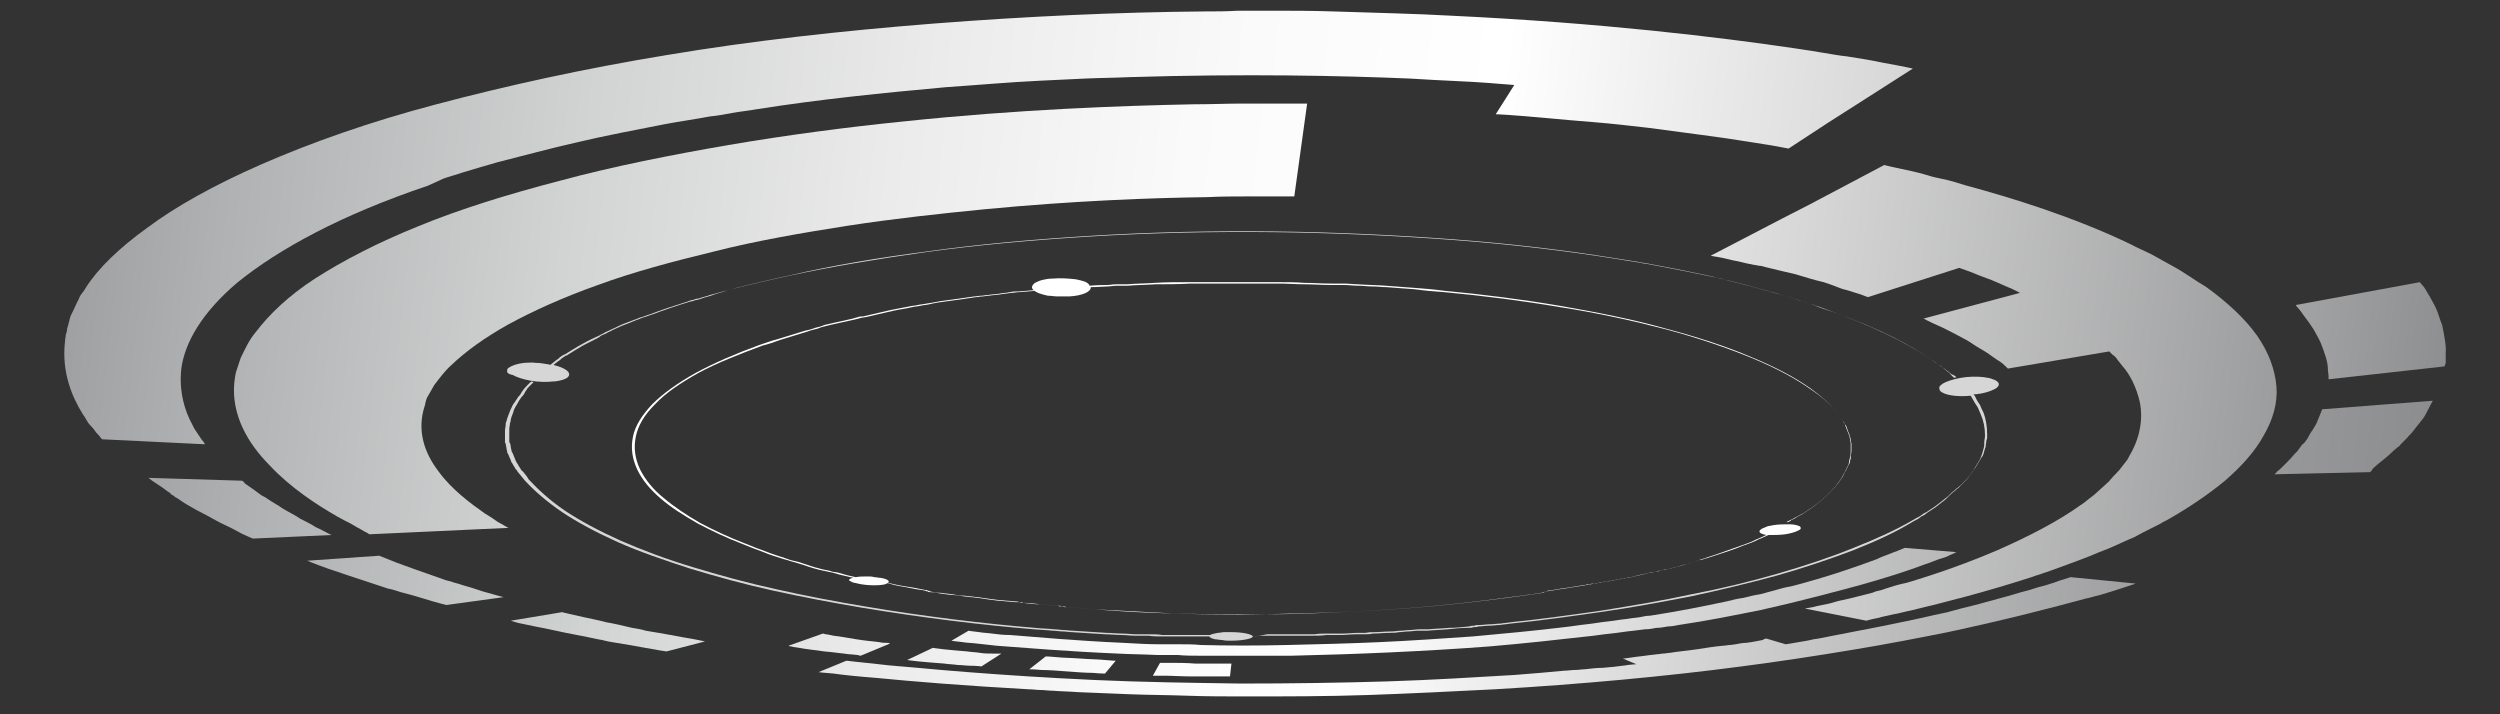 <?xml version="1.0" encoding="utf-8"?>
<!-- Generator: Adobe Illustrator 19.1.0, SVG Export Plug-In . SVG Version: 6.00 Build 0)  -->
<svg version="1.1" id="Layer_1" xmlns="http://www.w3.org/2000/svg" xmlns:xlink="http://www.w3.org/1999/xlink" x="0px" y="0px"
	 viewBox="0 0 350 100" style="enable-background:new 0 0 350 100;" xml:space="preserve">
<rect x="0" y="0" width="350" height="100" fill="#333333" stroke="none"/>
<style type="text/css">
	.st0{fill:url(#SVGID_1_);}
	.st1{fill:url(#SVGID_2_);}
	.st2{fill:url(#SVGID_3_);}
	.st3{fill:url(#SVGID_4_);}
	.st4{fill:url(#SVGID_5_);}
	.st5{fill:url(#SVGID_6_);}
	.st6{fill:url(#SVGID_7_);}
	.st7{fill:url(#SVGID_8_);}
	.st8{fill:url(#SVGID_9_);}
	.st9{fill:url(#SVGID_10_);}
	.st10{fill:url(#SVGID_11_);}
	.st11{fill:url(#SVGID_12_);}
	.st12{fill:url(#SVGID_13_);}
	.st13{fill:url(#SVGID_14_);}
	.st14{fill:#FFFFFF;}
	.st15{opacity:0.8;}
</style>
<g>
	<g>
		
			<linearGradient id="SVGID_1_" gradientUnits="userSpaceOnUse" x1="-420.689" y1="-525.787" x2="-13.286" y2="-404.666" gradientTransform="matrix(0.921 0.389 0.389 -0.921 550.927 -264.668)">
			<stop  offset="0" style="stop-color:#58595B"/>
			<stop  offset="9.065685e-02" style="stop-color:#858587"/>
			<stop  offset="0.194" style="stop-color:#B0B1B2"/>
			<stop  offset="0.294" style="stop-color:#D2D3D3"/>
			<stop  offset="0.388" style="stop-color:#EBEBEB"/>
			<stop  offset="0.474" style="stop-color:#FAFAFA"/>
			<stop  offset="0.545" style="stop-color:#FFFFFF"/>
			<stop  offset="1" style="stop-color:#58595B"/>
		</linearGradient>
		<path class="st0" d="M135.6,88.3c0,0,0.5,0.1,1.5,0.2c0.5,0.1,1.1,0.1,1.8,0.2c0.7,0.1,1.6,0.2,2.5,0.2c3.8,0.3,9.2,0.8,15.9,1.1
			c1.7,0.1,3.4,0.2,5.2,0.2c0.4,0,0.9,0,1.4,0l0.7,0l0.7,0c0.9,0,1.9,0,2.8,0.1c3.8,0.1,7.9,0.1,12.1,0c4.2-0.1,8.5-0.2,12.9-0.4
			c4.4-0.2,8.8-0.5,13.1-0.8c4.4-0.4,8.7-0.8,12.8-1.3c1-0.1,2.1-0.3,3.1-0.4c1-0.1,2-0.3,3-0.4l0.8-0.1l0.7-0.1
			c0.5-0.1,1-0.1,1.5-0.2c0.5-0.1,1-0.1,1.5-0.2c0.5-0.1,0.9-0.2,1.4-0.2c3.9-0.6,7.4-1.3,10.7-2c0.8-0.2,1.6-0.4,2.4-0.5
			c0.8-0.2,1.5-0.4,2.3-0.5c0.4-0.1,0.8-0.2,1.1-0.3c0.4-0.1,0.7-0.2,1.1-0.3c0.7-0.2,1.4-0.4,2.1-0.5c5.4-1.4,9.3-2.8,12-3.8
			c0.6-0.3,1.2-0.5,1.7-0.7c0.5-0.2,1-0.4,1.3-0.5c0.7-0.3,1-0.4,1-0.4l7.2,0.6c0,0-0.4,0.2-1.1,0.5c-0.3,0.2-0.8,0.3-1.4,0.5
			c-0.6,0.2-1.2,0.5-1.9,0.7c-2.9,1.1-7.3,2.5-13.2,4c-0.7,0.2-1.5,0.4-2.3,0.6c-0.4,0.1-0.8,0.2-1.2,0.3c-0.4,0.1-0.8,0.2-1.2,0.3
			c-0.8,0.2-1.6,0.4-2.5,0.6c-0.9,0.2-1.7,0.4-2.6,0.6c-3.5,0.7-7.4,1.5-11.5,2.1c-0.5,0.1-1,0.2-1.5,0.2c-0.5,0.1-1.1,0.2-1.6,0.2
			c-0.5,0.1-1,0.2-1.6,0.2l-0.8,0.1l-0.8,0.1c-1.1,0.1-2.2,0.3-3.2,0.4c-1.1,0.1-2.2,0.3-3.3,0.4c-4.4,0.5-9,1-13.7,1.4
			c-9.2,0.7-18.8,1.1-27.7,1.3c-4.5,0-8.8,0-12.9,0c-1,0-2,0-3-0.1l-0.7,0l-0.7,0c-0.5,0-1,0-1.5,0c-1.9-0.1-3.8-0.1-5.5-0.2
			c-7.1-0.3-12.9-0.8-17-1.1c-1-0.1-1.9-0.2-2.7-0.3c-0.8-0.1-1.5-0.1-2-0.2c-1.1-0.1-1.6-0.2-1.6-0.2L135.6,88.3z"/>
		
			<linearGradient id="SVGID_2_" gradientUnits="userSpaceOnUse" x1="-604.471" y1="-543.05" x2="21.777" y2="-356.868" gradientTransform="matrix(0.921 0.389 0.389 -0.921 550.927 -264.668)">
			<stop  offset="0" style="stop-color:#58595B"/>
			<stop  offset="9.065685e-02" style="stop-color:#858587"/>
			<stop  offset="0.194" style="stop-color:#B0B1B2"/>
			<stop  offset="0.294" style="stop-color:#D2D3D3"/>
			<stop  offset="0.388" style="stop-color:#EBEBEB"/>
			<stop  offset="0.474" style="stop-color:#FAFAFA"/>
			<stop  offset="0.545" style="stop-color:#FFFFFF"/>
			<stop  offset="1" style="stop-color:#58595B"/>
		</linearGradient>
		<path class="st1" d="M331.8,66.1l-13.4,0.3c0,0,0.2-0.1,0.4-0.4c0.3-0.2,0.7-0.6,1.1-1c0.4-0.4,0.9-0.9,1.3-1.4
			c0.1-0.1,0.3-0.3,0.4-0.4c0.1-0.1,0.2-0.3,0.3-0.4c0.2-0.3,0.4-0.6,0.7-0.8c0.2-0.3,0.5-0.6,0.6-0.9c0.2-0.3,0.3-0.6,0.5-0.8
			c0.3-0.5,0.7-1.1,0.8-1.5c0.4-0.9,0.6-1.5,0.6-1.5l15.5-1.2c0,0-0.4,0.7-0.9,1.7c-0.2,0.5-0.7,1.1-1.2,1.7
			c-0.2,0.3-0.5,0.6-0.7,0.9c-0.2,0.3-0.6,0.6-0.8,0.9c-0.3,0.3-0.6,0.6-0.9,0.9c-0.1,0.2-0.3,0.3-0.4,0.4c-0.2,0.1-0.3,0.3-0.5,0.4
			c-0.6,0.6-1.2,1.1-1.7,1.5c-0.5,0.4-1,0.8-1.3,1.1C332,66,331.8,66.1,331.8,66.1z"/>
		
			<linearGradient id="SVGID_3_" gradientUnits="userSpaceOnUse" x1="-387.384" y1="-462.668" x2="-15.387" y2="-352.073" gradientTransform="matrix(0.921 0.389 0.389 -0.921 550.927 -264.668)">
			<stop  offset="0" style="stop-color:#58595B"/>
			<stop  offset="9.065685e-02" style="stop-color:#858587"/>
			<stop  offset="0.194" style="stop-color:#B0B1B2"/>
			<stop  offset="0.294" style="stop-color:#D2D3D3"/>
			<stop  offset="0.388" style="stop-color:#EBEBEB"/>
			<stop  offset="0.474" style="stop-color:#FAFAFA"/>
			<stop  offset="0.545" style="stop-color:#FFFFFF"/>
			<stop  offset="1" style="stop-color:#58595B"/>
		</linearGradient>
		<path class="st2" d="M342.2,51.3L326,53.1c0,0,0-0.2,0-0.4c0-0.3-0.1-0.7-0.1-1.1c0-1-0.5-2.3-1-3.6c-0.3-0.7-0.7-1.3-1-1.9
			c-0.4-0.6-0.8-1.2-1.2-1.7c-0.4-0.5-0.6-0.9-0.9-1.2c-0.3-0.3-0.4-0.5-0.4-0.5l17.4-3.2c0,0,0.1,0.2,0.4,0.5
			c0.3,0.3,0.5,0.8,0.9,1.4c0.3,0.6,0.7,1.2,1,1.9c0.3,0.7,0.5,1.5,0.8,2.2c0.3,1.5,0.6,2.9,0.5,4c0,0.5,0,1,0,1.3
			C342.3,51.2,342.2,51.3,342.2,51.3z"/>
		
			<linearGradient id="SVGID_4_" gradientUnits="userSpaceOnUse" x1="-414.357" y1="-528.249" x2="-16.174" y2="-409.87" gradientTransform="matrix(0.921 0.389 0.389 -0.921 550.927 -264.668)">
			<stop  offset="0" style="stop-color:#58595B"/>
			<stop  offset="9.065685e-02" style="stop-color:#858587"/>
			<stop  offset="0.194" style="stop-color:#B0B1B2"/>
			<stop  offset="0.294" style="stop-color:#D2D3D3"/>
			<stop  offset="0.388" style="stop-color:#EBEBEB"/>
			<stop  offset="0.474" style="stop-color:#FAFAFA"/>
			<stop  offset="0.545" style="stop-color:#FFFFFF"/>
			<stop  offset="1" style="stop-color:#58595B"/>
		</linearGradient>
		<path class="st3" d="M247.3,89.4l2.7,0.8c0,0,0.7-0.1,1.8-0.3c0.6-0.1,1.3-0.2,2.1-0.4c0.8-0.1,1.7-0.3,2.7-0.5
			c2-0.4,4.2-0.8,6.7-1.3c2.4-0.5,5-1,7.5-1.6c0.6-0.1,1.3-0.3,1.9-0.4c0.6-0.2,1.2-0.3,1.8-0.5c1.2-0.3,2.5-0.6,3.5-0.9
			c1.1-0.3,2.2-0.6,3.3-0.9c1-0.3,2-0.6,2.8-0.8c0.4-0.1,0.9-0.3,1.3-0.4c0.4-0.1,0.8-0.2,1.1-0.3c0.7-0.2,1.3-0.4,1.8-0.6
			c1-0.3,1.6-0.5,1.6-0.5l9.1,0.9c0,0-0.6,0.2-1.8,0.6c-0.6,0.2-1.3,0.4-2.2,0.7c-0.4,0.1-0.9,0.3-1.4,0.4c-0.5,0.1-1,0.3-1.6,0.4
			c-4.4,1.2-10.9,2.9-19.3,4.7c-4,0.8-8.6,1.7-13.5,2.5c-4.8,0.8-10,1.6-15.4,2.3c-10.6,1.4-22.5,2.5-34.5,3.2
			c-5.9,0.3-11.9,0.6-17.7,0.8c-5.8,0.2-11.6,0.2-17.2,0.2c-2.8,0-5.5,0-8.2-0.1c-2.7-0.1-5.3-0.1-7.9-0.2c-2.6-0.1-5-0.2-7.4-0.3
			c-1.2-0.1-2.4-0.1-3.5-0.2c-0.6,0-1.2-0.1-1.7-0.1c-0.6,0-1.1-0.1-1.7-0.1c-9-0.5-16.3-1.1-21.4-1.6c-1.3-0.1-2.4-0.2-3.4-0.3
			c-1-0.1-1.8-0.2-2.5-0.3c-1.4-0.1-2.1-0.2-2.1-0.2l3.9-1.6c0,0,1.7,0.2,4.6,0.5c1.5,0.2,3.3,0.3,5.4,0.5c2.1,0.2,4.4,0.4,7,0.6
			c5.1,0.4,11.2,0.8,17.7,1.1c6.5,0.3,13.5,0.4,20.5,0.5c7,0,14-0.1,20.5-0.3c6.5-0.2,12.6-0.6,17.8-0.9c1.3-0.1,2.5-0.2,3.7-0.3
			c1.2-0.1,2.3-0.2,3.3-0.3c0.5,0,1-0.1,1.5-0.1c0.5,0,1-0.1,1.4-0.1c0.9-0.1,1.7-0.2,2.5-0.2c0.8-0.1,1.4-0.1,2-0.2
			c0.6-0.1,1.1-0.1,1.5-0.2c0.8-0.1,1.2-0.1,1.2-0.1l-1.9-0.8c0,0,0.3,0,0.9-0.1c0.6-0.1,1.4-0.2,2.3-0.3c0.5-0.1,1-0.1,1.6-0.2
			c0.3,0,0.6-0.1,0.9-0.1c0.3,0,0.6-0.1,0.9-0.1c1.2-0.2,2.5-0.3,3.8-0.5c1.3-0.2,2.5-0.4,3.7-0.5c0.3,0,0.6-0.1,0.9-0.1
			c0.3,0,0.6-0.1,0.8-0.1c0.5-0.1,1-0.2,1.5-0.2c0.9-0.1,1.7-0.3,2.3-0.4C247,89.4,247.3,89.4,247.3,89.4z"/>
		
			<linearGradient id="SVGID_5_" gradientUnits="userSpaceOnUse" x1="-459.997" y1="-494.314" x2="21.42" y2="-351.19" gradientTransform="matrix(0.921 0.389 0.389 -0.921 550.927 -264.668)">
			<stop  offset="0" style="stop-color:#58595B"/>
			<stop  offset="9.065685e-02" style="stop-color:#858587"/>
			<stop  offset="0.194" style="stop-color:#B0B1B2"/>
			<stop  offset="0.294" style="stop-color:#D2D3D3"/>
			<stop  offset="0.388" style="stop-color:#EBEBEB"/>
			<stop  offset="0.474" style="stop-color:#FAFAFA"/>
			<stop  offset="0.545" style="stop-color:#FFFFFF"/>
			<stop  offset="1" style="stop-color:#58595B"/>
		</linearGradient>
		<path class="st4" d="M28.7,62.2l-14.4-0.7c0,0-0.1-0.1-0.2-0.2c-0.1-0.2-0.3-0.4-0.6-0.7c-0.2-0.3-0.5-0.7-0.9-1.1
			c-0.4-0.4-0.6-1-1-1.5c-1.5-2.4-3-5.9-2.5-10.2c0-0.3,0.1-0.6,0.1-0.9c0.1-0.3,0.2-0.6,0.2-0.9c0.2-0.6,0.3-1.2,0.5-1.8
			c0.3-0.6,0.6-1.2,0.9-1.9c0.2-0.3,0.3-0.7,0.5-1c0.2-0.3,0.5-0.6,0.7-1c1.7-2.7,4.7-5.6,8.6-8.4c4-3,9.4-6,16-8.9
			c6.9-3,15-5.9,24.5-8.4c9.8-2.6,20.7-5,32.3-6.9c11.9-2,24.6-3.4,37.3-4.4c12.9-1,25.7-1.6,38-1.7c1.5,0,3.1,0,4.6-0.1
			c1.5,0,3,0,4.5,0c3,0,5.9,0,8.8,0.1c5.8,0.2,11.3,0.3,16.6,0.6c21,1,37.5,3,48.3,4.6c1.4,0.2,2.6,0.4,3.8,0.6
			c1.2,0.2,2.3,0.4,3.3,0.5c2,0.3,3.7,0.6,5.1,0.9c2.8,0.5,4.1,0.8,4.1,0.8l-6.1,3.9l-5.8,3.7l-5.5,3.6c0,0-0.6-0.1-1.6-0.3
			c-1-0.2-2.5-0.4-4.3-0.7c-3.6-0.6-8.6-1.2-13.7-1.9c-2.6-0.3-5.2-0.6-7.7-0.8c-2.5-0.2-4.8-0.4-6.9-0.6c-2-0.2-3.7-0.3-4.9-0.4
			c-1.2-0.1-1.9-0.1-1.9-0.1l2.6-4.1c0,0-1.3-0.1-3.8-0.3c-2.5-0.2-6.1-0.3-10.8-0.6c-9.4-0.4-23-0.7-39.3-0.2
			c-2,0.1-4.1,0.1-6.2,0.2c-2.1,0.1-4.2,0.2-6.3,0.3c-4.3,0.2-8.6,0.6-13.1,0.9c-8.8,0.8-17.8,1.7-26.6,3.1
			c-1.1,0.2-2.2,0.3-3.3,0.5c-1.1,0.2-2.1,0.4-3.2,0.5c-2.1,0.4-4.3,0.7-6.4,1.1c-4.1,0.8-8.3,1.6-12.1,2.5c-4,0.9-7.6,1.9-11.2,2.8
			c-1.8,0.5-3.4,1-5.1,1.5c-0.8,0.3-1.7,0.5-2.5,0.8L59.9,26c-12.2,4.1-20.9,8.9-26.6,13.5c-5.1,4.3-7.4,8.5-7.9,12
			c-0.4,3.3,0.5,6.1,1.5,7.9c0.1,0.2,0.2,0.4,0.3,0.6c0.1,0.2,0.3,0.4,0.4,0.6c0.2,0.3,0.4,0.6,0.6,0.9c0.2,0.2,0.3,0.4,0.4,0.5
			C28.6,62.1,28.7,62.2,28.7,62.2z"/>
		
			<linearGradient id="SVGID_6_" gradientUnits="userSpaceOnUse" x1="-449.939" y1="-504.211" x2="2.671" y2="-369.651" gradientTransform="matrix(0.921 0.389 0.389 -0.921 550.927 -264.668)">
			<stop  offset="0" style="stop-color:#58595B"/>
			<stop  offset="9.065685e-02" style="stop-color:#858587"/>
			<stop  offset="0.194" style="stop-color:#B0B1B2"/>
			<stop  offset="0.294" style="stop-color:#D2D3D3"/>
			<stop  offset="0.388" style="stop-color:#EBEBEB"/>
			<stop  offset="0.474" style="stop-color:#FAFAFA"/>
			<stop  offset="0.545" style="stop-color:#FFFFFF"/>
			<stop  offset="1" style="stop-color:#58595B"/>
		</linearGradient>
		<path class="st5" d="M181.2,27.5c0,0-1.1,0-3.2,0c-1,0-2.3,0-3.8,0c-1.5,0-3.2,0-5.2,0.1c-7.7,0.1-18.7,0.5-31.2,1.7
			c-6.1,0.6-12.6,1.3-19.1,2.3c-6.4,1-12.8,2.1-18.7,3.6c-5.8,1.4-11.4,2.9-16.3,4.7c-4.8,1.7-9,3.6-12.5,5.5c-3.4,1.9-6,3.8-8,5.7
			c-1,0.9-1.7,1.9-2.4,2.8c-0.3,0.5-0.5,0.9-0.8,1.4c-0.3,0.4-0.4,0.9-0.5,1.4c-1.2,3.5-0.1,6.7,1.9,9.3c1.8,2.5,4.5,4.5,6.5,5.9
			c0.5,0.3,1,0.6,1.4,0.9c0.4,0.3,0.8,0.5,1,0.6c0.3,0.2,0.5,0.3,0.7,0.4c0.2,0.1,0.2,0.1,0.2,0.1l-19.5,0.9c0,0-0.1-0.1-0.3-0.2
			c-0.2-0.1-0.6-0.3-0.9-0.5c-0.4-0.2-0.9-0.5-1.4-0.8c-0.6-0.3-1.2-0.6-1.9-1c-2.8-1.6-6.5-4-9.4-7.1c-3.2-3.2-5.4-7.2-5-11.6
			c0.1-0.6,0.1-1.1,0.3-1.7c0.2-0.6,0.4-1.2,0.6-1.8c0.6-1.2,1.1-2.4,2.1-3.6c1.9-2.5,4.6-5.1,8.3-7.5c3.9-2.5,8.7-5,14.4-7.3
			c5.8-2.4,12.6-4.5,19.9-6.4c7.4-2,15.5-3.6,23.6-5c8.2-1.4,16.6-2.5,24.5-3.3c16.2-1.7,30.6-2.2,40.6-2.4c2.5,0,4.8-0.1,6.7-0.1
			c2,0,3.6,0,5,0c2.7,0,4.2,0,4.2,0L181.2,27.5z"/>
		
			<linearGradient id="SVGID_7_" gradientUnits="userSpaceOnUse" x1="-422.94" y1="-490.253" x2="-11.406" y2="-367.905" gradientTransform="matrix(0.921 0.389 0.389 -0.921 550.927 -264.668)">
			<stop  offset="0" style="stop-color:#58595B"/>
			<stop  offset="9.065685e-02" style="stop-color:#858587"/>
			<stop  offset="0.194" style="stop-color:#B0B1B2"/>
			<stop  offset="0.294" style="stop-color:#D2D3D3"/>
			<stop  offset="0.388" style="stop-color:#EBEBEB"/>
			<stop  offset="0.474" style="stop-color:#FAFAFA"/>
			<stop  offset="0.545" style="stop-color:#FFFFFF"/>
			<stop  offset="1" style="stop-color:#58595B"/>
		</linearGradient>
		<path class="st6" d="M252.7,85.2c0,0,0.4-0.1,1.1-0.2c0.3-0.1,0.8-0.2,1.3-0.3c0.5-0.1,1.1-0.2,1.7-0.4c0.6-0.2,1.3-0.3,2.1-0.5
			c0.4-0.1,0.8-0.2,1.2-0.3c0.4-0.1,0.8-0.2,1.2-0.3c0.4-0.1,0.9-0.2,1.3-0.4c0.5-0.1,0.9-0.2,1.4-0.4c0.9-0.3,1.9-0.6,2.9-0.8
			c4.1-1.2,8.6-2.8,12.8-4.6c4.3-1.9,8.4-4,11.6-6.3c0.5-0.3,0.8-0.6,1.2-0.9c0.4-0.3,0.8-0.6,1.1-0.9c0.3-0.3,0.7-0.6,1-0.9
			c0.3-0.3,0.7-0.6,0.9-0.9c0.5-0.6,1.2-1.2,1.6-1.8c0.2-0.3,0.5-0.6,0.7-0.9c0.2-0.3,0.3-0.6,0.5-0.9c1.4-2.5,1.7-5,1.3-7.1
			c-0.5-2.2-1.4-4-2.5-5.2c-0.2-0.3-0.5-0.6-0.7-0.9c-0.2-0.3-0.4-0.5-0.6-0.6c-0.3-0.3-0.5-0.5-0.5-0.5l-14.2,2.4
			c0,0-0.1-0.1-0.3-0.3c-0.2-0.2-0.5-0.5-1-0.8c-0.5-0.3-1-0.7-1.6-1.1c-0.6-0.4-1.4-0.8-2.1-1.3c-0.7-0.5-1.6-0.9-2.3-1.3
			c-0.8-0.4-1.5-0.8-2.2-1.1c-1.4-0.6-2.3-1.1-2.3-1.1l13.5-3.6c0,0-0.4-0.2-1.2-0.6c-0.8-0.3-1.8-0.8-2.8-1.2
			c-0.5-0.2-1.1-0.4-1.6-0.6c-0.5-0.2-1-0.4-1.5-0.6c-0.9-0.3-1.4-0.5-1.4-0.5l-12.8,4.1c0,0-0.3-0.1-0.8-0.3
			c-0.5-0.2-1.3-0.4-2.2-0.7c-0.5-0.1-1-0.3-1.5-0.5c-0.3-0.1-0.5-0.2-0.8-0.3c-0.3-0.1-0.6-0.2-0.9-0.3c-1.3-0.3-2.6-0.7-3.9-1.1
			c-1.4-0.3-2.9-0.7-4.2-1c-0.3-0.1-0.7-0.2-1-0.2c-0.3-0.1-0.7-0.1-1-0.2c-0.7-0.1-1.3-0.3-1.8-0.4c-1.2-0.2-2.1-0.5-2.8-0.6
			c-0.7-0.1-1.1-0.2-1.1-0.2l10-5.2l3.9-2l10.4-5.5c0,0,0.3,0.1,0.8,0.2c0.5,0.1,1.3,0.3,2.3,0.5c1,0.2,2.2,0.5,3.5,0.9
			c0.7,0.2,1.4,0.3,2.2,0.5c0.8,0.2,1.5,0.4,2.4,0.7c6.7,1.8,15.4,4.5,23.3,8.3c0.9,0.5,1.9,0.9,2.9,1.4c0.9,0.5,1.8,1,2.7,1.5
			c1.9,1,3.3,2.1,5,3.1c2.9,2.1,5.4,4.4,7.1,6.8c1.6,2.3,2.5,4.7,2.7,7.1c0.2,2.3-0.5,4.7-1.8,6.9c-1.2,2.2-3.1,4.3-5.4,6.3
			c-2.3,1.9-5.1,3.8-8.1,5.5c-0.4,0.2-0.8,0.4-1.1,0.6l-0.6,0.3l-0.6,0.3c-0.8,0.4-1.6,0.8-2.3,1.2c-1.7,0.7-3.2,1.5-4.9,2.1
			c-1.6,0.7-3.3,1.3-4.9,1.9c-0.8,0.3-1.7,0.6-2.5,0.9c-0.4,0.1-0.8,0.3-1.2,0.4c-0.4,0.1-0.8,0.3-1.2,0.4c-6.2,2-12.1,3.5-16.3,4.5
			c-1,0.2-2,0.5-2.7,0.6c-0.8,0.2-1.5,0.3-2.1,0.5c-1.1,0.2-1.7,0.4-1.7,0.4L252.7,85.2z"/>
		
			<linearGradient id="SVGID_8_" gradientUnits="userSpaceOnUse" x1="-440.765" y1="-538.684" x2="55.301" y2="-391.204" gradientTransform="matrix(0.921 0.389 0.389 -0.921 550.927 -264.668)">
			<stop  offset="0" style="stop-color:#58595B"/>
			<stop  offset="9.065685e-02" style="stop-color:#858587"/>
			<stop  offset="0.194" style="stop-color:#B0B1B2"/>
			<stop  offset="0.294" style="stop-color:#D2D3D3"/>
			<stop  offset="0.388" style="stop-color:#EBEBEB"/>
			<stop  offset="0.474" style="stop-color:#FAFAFA"/>
			<stop  offset="0.545" style="stop-color:#FFFFFF"/>
			<stop  offset="1" style="stop-color:#58595B"/>
		</linearGradient>
		<path class="st7" d="M33.9,67.3c0,0,0.2,0.1,0.4,0.4c0.3,0.2,0.7,0.5,1.3,0.9c0.3,0.2,0.5,0.4,0.8,0.6c0.1,0.1,0.3,0.2,0.5,0.3
			c0.2,0.1,0.4,0.2,0.5,0.3c0.7,0.5,1.5,0.9,2.2,1.4c0.8,0.5,1.7,0.9,2.4,1.4c0.8,0.4,1.6,0.8,2.2,1.2c0.7,0.3,1.2,0.6,1.6,0.8
			c0.4,0.2,0.6,0.3,0.6,0.3l-11,0.5c0,0-0.3-0.1-0.7-0.3c-0.5-0.2-1.1-0.5-1.8-0.9c-0.7-0.4-1.7-0.8-2.6-1.3c-0.9-0.5-1.8-1-2.8-1.5
			c-0.9-0.5-1.8-1-2.6-1.6c-0.2-0.1-0.4-0.2-0.6-0.4c-0.2-0.1-0.4-0.2-0.5-0.4c-0.4-0.2-0.7-0.5-1-0.7c-0.6-0.4-1.2-0.8-1.5-1
			c-0.3-0.2-0.5-0.4-0.5-0.4L33.9,67.3z"/>
		
			<linearGradient id="SVGID_9_" gradientUnits="userSpaceOnUse" x1="-407.041" y1="-538.608" x2="-21.402" y2="-423.959" gradientTransform="matrix(0.921 0.389 0.389 -0.921 550.927 -264.668)">
			<stop  offset="0" style="stop-color:#58595B"/>
			<stop  offset="9.065685e-02" style="stop-color:#858587"/>
			<stop  offset="0.194" style="stop-color:#B0B1B2"/>
			<stop  offset="0.294" style="stop-color:#D2D3D3"/>
			<stop  offset="0.388" style="stop-color:#EBEBEB"/>
			<stop  offset="0.474" style="stop-color:#FAFAFA"/>
			<stop  offset="0.545" style="stop-color:#FFFFFF"/>
			<stop  offset="1" style="stop-color:#58595B"/>
		</linearGradient>
		<path class="st8" d="M115.2,88.7c0,0,0.1,0,0.4,0.1c0.2,0,0.6,0.1,1.1,0.2c0.9,0.1,2,0.3,3.2,0.5c1.2,0.2,2.4,0.3,3.2,0.4
			c0.4,0.1,0.8,0.1,1.1,0.1c0.3,0,0.4,0.1,0.4,0.1l-4.1,1.7c0,0-0.2,0-0.4-0.1c-0.3,0-0.7-0.1-1.2-0.1c-1-0.1-2.2-0.3-3.5-0.4
			c-1.3-0.2-2.5-0.3-3.5-0.5c-0.5-0.1-0.9-0.1-1.1-0.2c-0.3,0-0.4-0.1-0.4-0.1L115.2,88.7z"/>
		
			<linearGradient id="SVGID_10_" gradientUnits="userSpaceOnUse" x1="-405.113" y1="-538.077" x2="-23.42" y2="-424.6" gradientTransform="matrix(0.921 0.389 0.389 -0.921 550.927 -264.668)">
			<stop  offset="0" style="stop-color:#58595B"/>
			<stop  offset="9.065685e-02" style="stop-color:#858587"/>
			<stop  offset="0.194" style="stop-color:#B0B1B2"/>
			<stop  offset="0.294" style="stop-color:#D2D3D3"/>
			<stop  offset="0.388" style="stop-color:#EBEBEB"/>
			<stop  offset="0.474" style="stop-color:#FAFAFA"/>
			<stop  offset="0.545" style="stop-color:#FFFFFF"/>
			<stop  offset="1" style="stop-color:#58595B"/>
		</linearGradient>
		<path class="st9" d="M140.2,91.5l-2.8,1.8c0,0-0.7-0.1-1.6-0.1c-0.5,0-1.1-0.1-1.7-0.1c-0.6-0.1-1.3-0.1-1.9-0.2
			c-1.3-0.1-2.6-0.2-3.6-0.3c-1-0.1-1.6-0.2-1.6-0.2l3.6-1.7c0,0,0.6,0.1,1.5,0.2c0.9,0.1,2.1,0.2,3.3,0.3c0.6,0.1,1.2,0.1,1.8,0.2
			c0.6,0.1,1.1,0.1,1.6,0.1C139.6,91.5,140.2,91.5,140.2,91.5z"/>
		
			<linearGradient id="SVGID_11_" gradientUnits="userSpaceOnUse" x1="-404.871" y1="-537.349" x2="-23.747" y2="-424.042" gradientTransform="matrix(0.921 0.389 0.389 -0.921 550.927 -264.668)">
			<stop  offset="0" style="stop-color:#58595B"/>
			<stop  offset="9.065685e-02" style="stop-color:#858587"/>
			<stop  offset="0.194" style="stop-color:#B0B1B2"/>
			<stop  offset="0.294" style="stop-color:#D2D3D3"/>
			<stop  offset="0.388" style="stop-color:#EBEBEB"/>
			<stop  offset="0.474" style="stop-color:#FAFAFA"/>
			<stop  offset="0.545" style="stop-color:#FFFFFF"/>
			<stop  offset="1" style="stop-color:#58595B"/>
		</linearGradient>
		<path class="st10" d="M156.2,92.5l-1.5,1.8c0,0-0.7,0-1.7-0.1c-1,0-2.3-0.1-3.6-0.2c-1.3-0.1-2.6-0.2-3.6-0.2
			c-1-0.1-1.7-0.1-1.7-0.1l2.3-1.8c0,0,0.6,0,1.5,0.1c0.9,0.1,2.1,0.1,3.4,0.2c1.2,0.1,2.5,0.1,3.4,0.2
			C155.6,92.5,156.2,92.5,156.2,92.5z"/>
		
			<linearGradient id="SVGID_12_" gradientUnits="userSpaceOnUse" x1="-405.195" y1="-536.136" x2="-24.136" y2="-422.848" gradientTransform="matrix(0.921 0.389 0.389 -0.921 550.927 -264.668)">
			<stop  offset="0" style="stop-color:#58595B"/>
			<stop  offset="9.065685e-02" style="stop-color:#858587"/>
			<stop  offset="0.194" style="stop-color:#B0B1B2"/>
			<stop  offset="0.294" style="stop-color:#D2D3D3"/>
			<stop  offset="0.388" style="stop-color:#EBEBEB"/>
			<stop  offset="0.474" style="stop-color:#FAFAFA"/>
			<stop  offset="0.545" style="stop-color:#FFFFFF"/>
			<stop  offset="1" style="stop-color:#58595B"/>
		</linearGradient>
		<path class="st11" d="M172.4,92.9l-0.2,1.8c0,0-0.2,0-0.5,0c-0.3,0-0.7,0-1.2,0c-1,0-2.3,0-3.7,0c-1.3,0-2.7-0.1-3.7-0.1
			c-0.5,0-0.9,0-1.2,0c-0.3,0-0.5,0-0.5,0l1-1.8c0,0,0.2,0,0.4,0c0.3,0,0.7,0,1.1,0c0.9,0,2.2,0,3.4,0.1c1.2,0,2.5,0,3.4,0
			c0.5,0,0.9,0,1.1,0C172.3,92.9,172.4,92.9,172.4,92.9z"/>
		
			<linearGradient id="SVGID_13_" gradientUnits="userSpaceOnUse" x1="-424.007" y1="-541.298" x2="13.335" y2="-411.277" gradientTransform="matrix(0.921 0.389 0.389 -0.921 550.927 -264.668)">
			<stop  offset="0" style="stop-color:#58595B"/>
			<stop  offset="9.065685e-02" style="stop-color:#858587"/>
			<stop  offset="0.194" style="stop-color:#B0B1B2"/>
			<stop  offset="0.294" style="stop-color:#D2D3D3"/>
			<stop  offset="0.388" style="stop-color:#EBEBEB"/>
			<stop  offset="0.474" style="stop-color:#FAFAFA"/>
			<stop  offset="0.545" style="stop-color:#FFFFFF"/>
			<stop  offset="1" style="stop-color:#58595B"/>
		</linearGradient>
		<path class="st12" d="M53.1,77.8c0,0,1,0.4,2.5,1c1.6,0.6,3.6,1.3,5.9,2.1c0.5,0.2,1.1,0.4,1.6,0.5c0.5,0.2,1.1,0.3,1.6,0.5
			c1.1,0.3,2,0.6,2.9,0.9c1.7,0.5,2.9,0.8,2.9,0.8l-8,1.1c0,0-1.3-0.3-3.2-0.9c-1-0.3-2-0.6-3.2-0.9c-0.6-0.2-1.2-0.4-1.8-0.5
			c-0.6-0.2-1.2-0.4-1.8-0.6c-2.5-0.8-4.8-1.6-6.6-2.2c-1.7-0.6-2.9-1.1-2.9-1.1L53.1,77.8z"/>
		
			<linearGradient id="SVGID_14_" gradientUnits="userSpaceOnUse" x1="-412.63" y1="-542.118" x2="-9.123" y2="-422.156" gradientTransform="matrix(0.921 0.389 0.389 -0.921 550.927 -264.668)">
			<stop  offset="0" style="stop-color:#58595B"/>
			<stop  offset="9.065685e-02" style="stop-color:#858587"/>
			<stop  offset="0.194" style="stop-color:#B0B1B2"/>
			<stop  offset="0.294" style="stop-color:#D2D3D3"/>
			<stop  offset="0.388" style="stop-color:#EBEBEB"/>
			<stop  offset="0.474" style="stop-color:#FAFAFA"/>
			<stop  offset="0.545" style="stop-color:#FFFFFF"/>
			<stop  offset="1" style="stop-color:#58595B"/>
		</linearGradient>
		<path class="st13" d="M71.5,86.9l7.2-1.2c0,0,0.3,0.1,0.8,0.2c0.5,0.1,1.3,0.3,2.2,0.5c0.9,0.2,2,0.4,3.1,0.7
			c1.2,0.2,2.4,0.5,3.7,0.8c0.6,0.1,1.3,0.2,1.9,0.4c0.6,0.1,1.2,0.2,1.8,0.3c0.6,0.1,1.2,0.2,1.7,0.3c0.6,0.1,1.1,0.2,1.6,0.3
			c1.9,0.3,3.2,0.6,3.2,0.6l-5.4,1.4c0,0-1.4-0.2-3.5-0.6c-0.5-0.1-1.1-0.2-1.7-0.3c-0.6-0.1-1.2-0.2-1.8-0.3
			c-0.6-0.1-1.3-0.2-2-0.4c-0.7-0.1-1.4-0.3-2-0.4c-1.4-0.3-2.7-0.5-4-0.8c-1.3-0.3-2.4-0.5-3.4-0.7c-1-0.2-1.9-0.4-2.4-0.5
			C71.8,87,71.5,86.9,71.5,86.9z"/>
	</g>
</g>
<g>
	<g>
		<g>
			<path class="st14" d="M144.9,40.6l0.1,0.1c0,0-0.8,0.1-2.3,0.2c-0.4,0-0.8,0.1-1.2,0.1c-0.4,0.1-0.9,0.1-1.4,0.2
				c-0.5,0.1-1.1,0.1-1.7,0.2c-0.3,0-0.6,0.1-0.9,0.1c-0.3,0-0.6,0.1-0.9,0.1c-0.7,0.1-1.3,0.2-2,0.3c-0.7,0.1-1.5,0.2-2.2,0.3
				c-0.8,0.1-1.5,0.2-2.3,0.4c-0.4,0.1-0.8,0.1-1.2,0.2c-0.4,0.1-0.8,0.1-1.2,0.2c-0.8,0.2-1.7,0.3-2.6,0.5
				c-0.4,0.1-0.9,0.2-1.3,0.3c-0.4,0.1-0.9,0.2-1.3,0.3c-0.4,0.1-0.9,0.2-1.3,0.3c-0.2,0-0.5,0.1-0.7,0.1c-0.2,0.1-0.4,0.1-0.7,0.2
				c-0.9,0.2-1.8,0.4-2.7,0.6c-0.5,0.1-0.9,0.2-1.3,0.3c-0.4,0.1-0.9,0.2-1.3,0.4c-0.4,0.1-0.9,0.2-1.4,0.4
				c-0.4,0.1-0.9,0.3-1.3,0.4c-0.4,0.1-0.9,0.3-1.3,0.4c-0.4,0.1-0.9,0.3-1.3,0.4c-0.8,0.3-1.7,0.6-2.5,0.8
				c-3.2,1.2-6.3,2.4-8.9,3.8c-2.5,1.4-4.6,2.8-6.1,4.4c-1.5,1.5-2.4,3-2.7,4.6c-0.3,1.5-0.1,3,0.6,4.5c0.7,1.4,1.8,2.8,3.3,4
				c1.4,1.2,3.2,2.4,5.1,3.5c1.9,1,4,2,6.1,2.8c0.5,0.2,1,0.4,1.5,0.6c0.2,0.1,0.5,0.2,0.8,0.3c0.3,0.1,0.5,0.2,0.8,0.3
				c1,0.4,2,0.7,2.9,1c0.5,0.2,0.9,0.3,1.4,0.4c0.5,0.1,0.9,0.3,1.3,0.4c0.1,0,0.2,0.1,0.3,0.1c0.1,0,0.2,0.1,0.3,0.1
				c0.2,0.1,0.4,0.1,0.6,0.2c0.4,0.1,0.8,0.2,1.1,0.3c0.2,0,0.4,0.1,0.5,0.1c0.2,0,0.4,0.1,0.5,0.1c0.3,0.1,0.6,0.2,0.9,0.2
				c0.6,0.1,1.1,0.3,1.5,0.4c0.8,0.2,1.3,0.3,1.3,0.3c0.5-0.1,1.1-0.1,1.7-0.1c0.3,0,0.6,0,0.9,0.1c0.3,0,0.6,0.1,0.9,0.1
				c1.2,0.2,1.5,0.6,0.6,0.9c-0.8,0.2-2.5,0.2-3.8-0.1c-0.3-0.1-0.6-0.1-0.8-0.2c-0.2-0.1-0.3-0.2-0.4-0.2c-0.1-0.2,0.1-0.3,0.5-0.4
				c0,0,0.1,0,0.1,0c0,0-0.4-0.1-1.3-0.3c-0.4-0.1-0.9-0.2-1.5-0.4c-0.3-0.1-0.6-0.1-0.9-0.2c-0.2,0-0.3-0.1-0.5-0.1
				c-0.2,0-0.3-0.1-0.5-0.1c-0.4-0.1-0.7-0.2-1.1-0.3c-0.2-0.1-0.4-0.1-0.6-0.2c-0.1,0-0.2-0.1-0.3-0.1c-0.1,0-0.2-0.1-0.3-0.1
				c-0.4-0.1-0.9-0.3-1.3-0.4c-0.5-0.1-0.9-0.3-1.4-0.4c-0.9-0.3-2-0.6-2.9-1c-0.3-0.1-0.5-0.2-0.8-0.3c-0.3-0.1-0.5-0.2-0.8-0.3
				c-0.5-0.2-1-0.4-1.5-0.6c-2.1-0.8-4.2-1.8-6.1-2.8c-1.9-1.1-3.7-2.2-5.2-3.5c-1.5-1.3-2.6-2.6-3.3-4.1c-0.7-1.5-0.9-3-0.6-4.5
				c0.3-1.6,1.3-3.1,2.7-4.6c1.5-1.5,3.6-3,6.1-4.4c2.6-1.4,5.6-2.7,8.9-3.9c0.9-0.3,1.7-0.6,2.5-0.8c0.4-0.1,0.9-0.3,1.3-0.4
				c0.4-0.1,0.9-0.3,1.3-0.4c0.4-0.1,0.9-0.3,1.3-0.4c0.5-0.1,0.9-0.2,1.4-0.4c0.4-0.1,0.9-0.2,1.3-0.4c0.4-0.1,0.9-0.2,1.3-0.3
				c0.9-0.2,1.8-0.4,2.7-0.6c0.2-0.1,0.4-0.1,0.7-0.2c0.2-0.1,0.5-0.1,0.7-0.1c0.5-0.1,0.9-0.2,1.3-0.3c0.4-0.1,0.9-0.2,1.3-0.3
				c0.4-0.1,0.9-0.2,1.3-0.3c0.9-0.2,1.7-0.3,2.6-0.5c0.4-0.1,0.8-0.1,1.2-0.2c0.4-0.1,0.8-0.1,1.2-0.2c0.8-0.1,1.6-0.3,2.4-0.4
				c0.7-0.1,1.5-0.2,2.2-0.3c0.7-0.1,1.4-0.2,2.1-0.3c0.3,0,0.6-0.1,1-0.1c0.3,0,0.6-0.1,0.9-0.1c0.6-0.1,1.2-0.1,1.7-0.2
				c0.5-0.1,1-0.1,1.4-0.2c0.4-0.1,0.8-0.1,1.2-0.1C144.1,40.7,144.9,40.6,144.9,40.6z"/>
		</g>
		<g>
			<path class="st14" d="M250.3,73.1l-0.2,0c0,0,0.3-0.2,0.8-0.4c0.2-0.1,0.5-0.3,0.9-0.5c0.2-0.1,0.4-0.2,0.6-0.3
				c0.2-0.1,0.4-0.3,0.6-0.4c1.7-1.1,3.8-2.8,5-4.9c0.1-0.3,0.3-0.5,0.4-0.8c0.1-0.1,0.1-0.3,0.2-0.4c0.1-0.1,0.1-0.3,0.2-0.4
				c0-0.1,0.1-0.3,0.1-0.5c0-0.2,0.1-0.3,0.1-0.5c0.1-0.3,0.1-0.6,0.1-1c0-0.2,0-0.3,0-0.5c0-0.2,0-0.3,0-0.5
				c-0.1-0.3-0.1-0.7-0.2-1c-0.1-0.3-0.3-0.7-0.4-1c0-0.1-0.1-0.2-0.1-0.3c-0.1-0.1-0.1-0.2-0.1-0.3c-0.1-0.2-0.2-0.4-0.3-0.5
				c-0.9-1.5-2.4-3-4.5-4.4c-2.1-1.5-4.9-3-8.3-4.4c-3.4-1.4-7.5-2.8-12-4c-4.6-1.2-9.6-2.3-14.8-3.1c-5.3-0.9-10.8-1.6-16.2-2.1
				c-1.4-0.1-2.7-0.2-4.1-0.4c-1.3-0.1-2.7-0.2-4-0.3c-0.7,0-1.3-0.1-2-0.1c-0.7,0-1.3-0.1-2-0.1c-0.6,0-1.3-0.1-1.9-0.1
				c-0.3,0-0.6,0-1,0c-0.3,0-0.6,0-0.9,0c-1.3,0-2.5-0.1-3.7-0.1c-1.2,0-2.4-0.1-3.5-0.1c-0.6,0-1.1,0-1.7,0c-0.6,0-1.1,0-1.7,0
				c-1.1,0-2.2,0-3.2,0c-1,0-2,0-3,0c-0.5,0-1,0-1.4,0c-0.5,0-0.9,0-1.4,0c-1.8,0.1-3.4,0.1-4.9,0.1c-1.5,0.1-2.8,0.1-3.9,0.2
				c-0.3,0-0.6,0-0.8,0c-0.3,0-0.5,0-0.7,0c-0.5,0-0.9,0.1-1.3,0.1c-1.5,0.1-2.4,0.1-2.4,0.1c0.1,0.6-1.1,1.2-3,1.3
				c-0.5,0-1.1,0-1.6,0c-0.5,0-1-0.1-1.4-0.1c-0.9-0.2-1.6-0.4-2-0.8c-0.4-0.3-0.2-0.7,0.2-1c0.2-0.1,0.6-0.3,1-0.4
				c0.4-0.1,0.9-0.2,1.5-0.2c1.1-0.1,2.3,0,3.2,0.1c0.5,0.1,0.9,0.2,1.2,0.3c0.3,0.1,0.6,0.3,0.7,0.5c0,0,0,0.1,0.1,0.1
				c0,0,0.8-0.1,2.4-0.1c0.4,0,0.8-0.1,1.3-0.1c0.2,0,0.5,0,0.7,0c0.3,0,0.5,0,0.8,0c1.1-0.1,2.4-0.1,3.9-0.2
				c1.5-0.1,3.1-0.1,4.9-0.1c0.4,0,0.9,0,1.4,0c0.5,0,0.9,0,1.4,0c1,0,2,0,3,0c1,0,2.1,0,3.2,0c0.5,0,1.1,0,1.7,0c0.6,0,1.1,0,1.7,0
				c1.2,0,2.3,0,3.6,0.1c1.2,0,2.4,0.1,3.7,0.1c0.3,0,0.6,0,0.9,0c0.3,0,0.6,0,1,0c0.6,0,1.3,0.1,1.9,0.1c1.3,0.1,2.6,0.1,3.9,0.2
				c1.3,0.1,2.7,0.2,4,0.3c1.3,0.1,2.7,0.2,4.1,0.4c5.4,0.5,10.9,1.2,16.2,2.1c5.2,0.9,10.3,1.9,14.9,3.2c4.5,1.2,8.5,2.5,12,4
				c3.4,1.4,6.2,2.9,8.3,4.4c2.1,1.5,3.6,3,4.5,4.5c0.1,0.2,0.2,0.4,0.3,0.5c0.1,0.1,0.1,0.2,0.2,0.3c0,0.1,0.1,0.2,0.1,0.3
				c0.1,0.4,0.3,0.7,0.4,1.1c0.1,0.3,0.1,0.7,0.2,1c0,0.2,0,0.3,0,0.5c0,0.2,0,0.3,0,0.5c0,0.3-0.1,0.6-0.1,1c0,0.2-0.1,0.3-0.1,0.5
				c0,0.2-0.1,0.3-0.2,0.5c-0.1,0.1-0.1,0.3-0.2,0.4c-0.1,0.1-0.1,0.3-0.2,0.4c-0.2,0.3-0.3,0.6-0.4,0.8c-1.3,2.1-3.4,3.8-5.1,4.9
				c-0.2,0.1-0.4,0.3-0.6,0.4c-0.2,0.1-0.4,0.2-0.6,0.3c-0.3,0.2-0.6,0.4-0.9,0.5C250.6,73,250.3,73.1,250.3,73.1z"/>
		</g>
		<g>
			<path class="st14" d="M123.8,81.5l0.1,0c0,0,0.5,0.1,1.3,0.3c0.4,0.1,1,0.2,1.6,0.3c0.6,0.1,1.4,0.2,2.2,0.4
				c0.2,0,0.4,0.1,0.6,0.1c0.1,0,0.2,0,0.3,0.1c0.1,0,0.2,0,0.3,0.1c0.5,0.1,1,0.2,1.5,0.2c0.3,0,0.5,0.1,0.8,0.1
				c0.3,0,0.5,0.1,0.8,0.1c0.6,0.1,1.1,0.2,1.7,0.2c0.3,0,0.6,0.1,0.9,0.1c0.3,0,0.6,0.1,1,0.1c0.6,0.1,1.3,0.2,2,0.3
				c0.3,0,0.7,0.1,1,0.1c0.4,0,0.7,0.1,1.1,0.1c0.4,0,0.7,0.1,1.1,0.1c0.2,0,0.4,0,0.6,0.1c0.2,0,0.4,0,0.6,0.1
				c0.8,0.1,1.5,0.2,2.3,0.2c0.8,0.1,1.6,0.1,2.5,0.2c0.2,0,0.4,0,0.6,0.1c0.2,0,0.4,0,0.6,0.1c0.4,0,0.9,0.1,1.3,0.1
				c0.4,0,0.9,0.1,1.3,0.1c0.4,0,0.9,0.1,1.3,0.1c3.6,0.2,7.4,0.4,11.4,0.6c4,0.1,8.1,0.2,12.4,0.1c4.2,0,8.5-0.2,12.7-0.4
				c4.2-0.2,8.4-0.5,12.4-0.9c4.1-0.4,7.9-0.9,11.6-1.4c0.5-0.1,0.9-0.1,1.4-0.2c0.2,0,0.5-0.1,0.7-0.1l0.3-0.1l0.3-0.1
				c0.9-0.1,1.7-0.3,2.6-0.4c0.8-0.1,1.7-0.3,2.5-0.4c0.2,0,0.4-0.1,0.6-0.1c0.2,0,0.4-0.1,0.6-0.1c0.4-0.1,0.8-0.2,1.2-0.2
				c0.4-0.1,0.8-0.2,1.2-0.2c0.4-0.1,0.7-0.2,1.1-0.2c0.4-0.1,0.7-0.2,1.1-0.2c0.4-0.1,0.7-0.2,1.1-0.2c0.7-0.2,1.4-0.3,2.1-0.5
				c0.3-0.1,0.7-0.2,1-0.2c0.3-0.1,0.6-0.2,1-0.2c0.3-0.1,0.6-0.2,0.9-0.2c0.3-0.1,0.6-0.2,0.9-0.2c0.6-0.2,1.2-0.3,1.7-0.5
				c0.5-0.2,1.1-0.3,1.6-0.5c0.5-0.2,1-0.3,1.5-0.5c1.9-0.6,3.4-1.2,4.6-1.6c0.6-0.2,1.1-0.4,1.6-0.6c0.4-0.2,0.8-0.4,1.1-0.5
				c0.6-0.3,0.9-0.4,0.9-0.4c-1-0.2-1.3-0.5-0.6-0.9c0.2-0.1,0.5-0.2,0.7-0.3c0.3-0.1,0.6-0.1,1-0.2c0.7-0.1,1.5-0.1,2.2-0.1
				c0.7,0,1.2,0.2,1.4,0.3c0.1,0.1,0.1,0.2,0.1,0.3c0,0.1-0.2,0.2-0.4,0.3c-0.4,0.2-1.1,0.4-1.8,0.5c-0.7,0.1-1.5,0.1-2.1,0.1
				c-0.1,0-0.1,0-0.2,0c0,0-0.3,0.1-0.9,0.4c-0.3,0.1-0.7,0.3-1.1,0.5c-0.5,0.2-1,0.4-1.6,0.6c-1.2,0.5-2.7,1-4.6,1.6
				c-0.1,0-0.2,0.1-0.3,0.1c-0.1,0-0.2,0.1-0.4,0.1c-0.2,0.1-0.5,0.2-0.8,0.2c-0.5,0.2-1,0.3-1.6,0.5c-0.6,0.2-1.1,0.3-1.7,0.5
				c-0.1,0-0.3,0.1-0.4,0.1c-0.1,0-0.3,0.1-0.5,0.1c-0.3,0.1-0.6,0.2-0.9,0.2c-0.3,0.1-0.6,0.2-1,0.2c-0.3,0.1-0.6,0.2-1,0.2
				c-0.7,0.2-1.4,0.3-2.1,0.5c-0.3,0.1-0.7,0.2-1.1,0.2c-0.4,0.1-0.7,0.2-1.1,0.2c-0.4,0.1-0.7,0.2-1.1,0.2
				c-0.4,0.1-0.8,0.2-1.2,0.2c-0.4,0.1-0.8,0.2-1.2,0.2c-0.2,0-0.4,0.1-0.6,0.1c-0.2,0-0.4,0.1-0.6,0.1c-0.8,0.1-1.7,0.3-2.5,0.4
				c-0.9,0.1-1.7,0.3-2.6,0.4l-0.3,0.1L216,83c-0.2,0-0.5,0.1-0.7,0.1c-0.5,0.1-0.9,0.1-1.4,0.2c-3.6,0.5-7.5,1-11.6,1.4
				c-4,0.4-8.2,0.7-12.5,0.9c-4.2,0.2-8.5,0.3-12.7,0.4c-4.2,0-8.4,0-12.4-0.1c-4-0.1-7.9-0.3-11.5-0.6c-0.5,0-0.9-0.1-1.3-0.1
				c-0.4,0-0.9-0.1-1.3-0.1c-0.4,0-0.9-0.1-1.3-0.1c-0.2,0-0.4,0-0.6-0.1c-0.2,0-0.4,0-0.6-0.1c-0.8-0.1-1.7-0.1-2.5-0.2
				c-0.8-0.1-1.6-0.2-2.3-0.2c-0.2,0-0.4,0-0.6-0.1l-0.3,0l-0.3,0c-0.4,0-0.7-0.1-1.1-0.1c-0.4,0-0.7-0.1-1.1-0.1
				c-0.4,0-0.7-0.1-1-0.1c-0.7-0.1-1.3-0.2-2-0.3c-0.3,0-0.6-0.1-1-0.1c-0.3,0-0.6-0.1-0.9-0.1c-0.6-0.1-1.2-0.2-1.7-0.2
				c-0.3,0-0.6-0.1-0.8-0.1c-0.3,0-0.5-0.1-0.8-0.1c-0.5-0.1-1-0.2-1.5-0.2c-0.1,0-0.2,0-0.3-0.1c-0.1,0-0.2,0-0.3-0.1
				c-0.2,0-0.4-0.1-0.6-0.1c-0.8-0.1-1.6-0.3-2.2-0.4c-0.6-0.1-1.2-0.2-1.6-0.3C124.2,81.6,123.8,81.5,123.8,81.5z"/>
		</g>
	</g>
	<g class="st15">
		<g>
			<path class="st14" d="M74.4,53.4l0.3,0.1c0,0-0.2,0.2-0.7,0.7c-0.1,0.1-0.2,0.2-0.3,0.4c-0.1,0.1-0.2,0.3-0.3,0.5
				c-0.1,0.2-0.2,0.3-0.4,0.5c-0.1,0.1-0.1,0.2-0.2,0.3c-0.1,0.1-0.1,0.2-0.2,0.3c-0.1,0.2-0.2,0.4-0.4,0.7
				c-0.1,0.2-0.3,0.5-0.3,0.7c-0.1,0.3-0.2,0.5-0.3,0.8c0,0.1-0.1,0.3-0.1,0.4c0,0.1,0,0.3-0.1,0.4c0,0.3-0.1,0.6-0.1,0.9
				c0,0.1,0,0.3,0,0.5c0,0.2,0,0.3,0,0.5c0,0.2,0,0.3,0,0.5c0,0.1,0,0.2,0,0.2c0,0.1,0,0.2,0.1,0.2c0.1,0.3,0.1,0.7,0.2,1
				c0,0.2,0.1,0.3,0.2,0.5c0.1,0.2,0.1,0.3,0.2,0.5c0.1,0.2,0.1,0.3,0.2,0.5c0.1,0.2,0.2,0.4,0.3,0.5c0.1,0.2,0.2,0.4,0.3,0.5
				c0.1,0.2,0.2,0.4,0.4,0.5c0.3,0.4,0.6,0.7,0.8,1.1c1.3,1.4,2.9,2.9,5.1,4.4c2.1,1.4,4.7,2.8,7.8,4.2c3,1.3,6.4,2.6,10.1,3.7
				c3.6,1.1,7.6,2.2,11.7,3.1c4,0.9,8.2,1.7,12.4,2.4c4.1,0.7,8.3,1.3,12.3,1.8c4,0.5,7.9,0.9,11.5,1.2c0.9,0.1,1.8,0.1,2.7,0.2
				c0.4,0,0.9,0.1,1.3,0.1c0.4,0,0.8,0.1,1.3,0.1c1.6,0.1,3.2,0.2,4.7,0.3c0.7,0,1.5,0.1,2.2,0.1c0.7,0,1.4,0.1,2,0.1
				c0.2,0,0.3,0,0.5,0c0.2,0,0.3,0,0.5,0c0.3,0,0.6,0,0.9,0c0.6,0,1.2,0,1.7,0.1c0.3,0,0.5,0,0.8,0c0.3,0,0.5,0,0.7,0
				c0.5,0,0.9,0,1.3,0c0.8,0,1.5,0,2.1,0c1.2,0,1.8,0,1.8,0c0.2-0.1,0.5-0.2,1.1-0.3c0.3,0,0.6-0.1,0.9-0.1c0.3,0,0.7,0,1,0
				c1.6,0,2.9,0.3,3,0.6c0,0.3-1.4,0.6-3.1,0.6c-0.4,0-0.8,0-1.2-0.1c-0.4,0-0.7-0.1-1-0.1c-0.5-0.1-0.8-0.3-0.8-0.4c0,0,0,0,0,0
				c0,0-0.6,0-1.8,0c-0.6,0-1.3,0-2.1,0c-0.4,0-0.9,0-1.4,0c-0.2,0-0.5,0-0.7,0c-0.3,0-0.5,0-0.8,0c-0.5,0-1.1,0-1.7-0.1
				c-0.3,0-0.6,0-0.9,0c-0.2,0-0.3,0-0.5,0c-0.2,0-0.3,0-0.5,0c-0.6,0-1.3-0.1-2-0.1c-0.7,0-1.4-0.1-2.2-0.1
				c-1.5-0.1-3.1-0.2-4.7-0.3c-0.4,0-0.8-0.1-1.3-0.1c-0.4,0-0.9-0.1-1.3-0.1c-0.9-0.1-1.7-0.1-2.7-0.2c-3.6-0.3-7.5-0.7-11.5-1.2
				c-4-0.5-8.2-1.1-12.4-1.8c-4.2-0.7-8.4-1.5-12.5-2.4c-4.1-0.9-8.1-2-11.7-3.1c-3.7-1.2-7.2-2.4-10.1-3.7
				c-3.1-1.4-5.7-2.8-7.8-4.2c-2.2-1.5-3.9-3-5.2-4.4c-0.3-0.4-0.6-0.7-0.9-1.1c-0.2-0.2-0.2-0.4-0.4-0.5c-0.1-0.2-0.2-0.4-0.3-0.5
				c-0.1-0.2-0.2-0.4-0.3-0.5c-0.1-0.2-0.1-0.4-0.2-0.5c-0.1-0.2-0.1-0.3-0.2-0.5c-0.1-0.2-0.2-0.3-0.2-0.5c-0.1-0.3-0.1-0.7-0.2-1
				c0-0.1,0-0.2-0.1-0.2c0-0.1,0-0.2,0-0.2c0-0.2,0-0.3,0-0.5c0-0.2,0-0.3,0-0.5c0-0.2,0-0.3,0-0.5c0-0.3,0.1-0.6,0.1-0.9
				c0-0.1,0-0.3,0.1-0.4c0-0.1,0.1-0.3,0.1-0.4c0.1-0.3,0.2-0.5,0.3-0.8c0.1-0.3,0.2-0.5,0.3-0.7c0.1-0.2,0.2-0.5,0.4-0.7
				c0.1-0.1,0.1-0.2,0.2-0.3c0.1-0.1,0.1-0.2,0.2-0.3c0.1-0.2,0.3-0.4,0.4-0.5c0.1-0.2,0.2-0.3,0.3-0.5c0.1-0.1,0.2-0.3,0.3-0.4
				C74.1,53.6,74.4,53.4,74.4,53.4z"/>
		</g>
		<g>
			<path class="st14" d="M273.9,52.8l-0.3,0.1c0,0-0.3-0.2-0.7-0.7c-0.3-0.2-0.6-0.5-1-0.8c-0.2-0.2-0.4-0.3-0.7-0.5
				c-0.2-0.2-0.6-0.4-0.9-0.6c-2.4-1.7-6.6-4.1-13.6-6.6c-0.9-0.3-1.9-0.6-2.8-1c-0.5-0.2-1-0.3-1.5-0.5c-0.5-0.2-1.1-0.3-1.6-0.5
				c-0.5-0.2-1.1-0.3-1.6-0.5c-0.6-0.2-1.2-0.3-1.8-0.5c-1.2-0.3-2.4-0.7-3.7-1c-0.7-0.2-1.3-0.3-2-0.5c-0.7-0.2-1.3-0.3-2-0.5
				c-1.4-0.3-2.9-0.6-4.3-0.9c-1.5-0.3-3.1-0.6-4.7-0.9c-0.4-0.1-0.8-0.1-1.2-0.2c-0.4-0.1-0.8-0.1-1.2-0.2
				c-0.8-0.1-1.7-0.3-2.5-0.4c-6.8-1.1-14.4-2-22.4-2.6c-8.1-0.6-16.6-1-25.1-1.1c-8.6-0.1-17.2,0.1-25.4,0.6
				c-8.2,0.5-16,1.2-23.1,2.2c-7,0.9-13.4,2-19,3.3c-1.4,0.3-2.7,0.6-4,0.9c-1.3,0.3-2.5,0.6-3.7,0.9c-0.6,0.2-1.2,0.3-1.7,0.5
				c-0.6,0.2-1.1,0.3-1.6,0.5c-0.5,0.2-1.1,0.3-1.6,0.5c-0.3,0.1-0.5,0.2-0.8,0.2c-0.2,0.1-0.5,0.2-0.7,0.2c-1,0.3-1.9,0.6-2.8,0.9
				c-0.9,0.3-1.7,0.6-2.5,0.9c-0.4,0.1-0.8,0.3-1.2,0.4c-0.4,0.1-0.7,0.3-1.1,0.4c-0.7,0.3-1.4,0.6-2,0.8c-0.6,0.3-1.2,0.5-1.7,0.8
				c-0.3,0.1-0.5,0.3-0.8,0.4c-0.3,0.1-0.5,0.2-0.7,0.4c-0.9,0.5-1.8,0.9-2.5,1.3c-0.7,0.4-1.3,0.8-1.8,1.1
				c-0.1,0.1-0.3,0.2-0.4,0.2c-0.1,0.1-0.2,0.1-0.3,0.2c-0.2,0.1-0.4,0.3-0.5,0.4c-0.6,0.4-0.9,0.7-0.9,0.7c1.7,0.4,2.6,1.1,2,1.7
				c-0.2,0.2-0.5,0.3-0.8,0.4c-0.4,0.1-0.8,0.2-1.2,0.2c-0.9,0.1-2.1,0.1-3.2-0.1c-1.1-0.2-2-0.5-2.5-0.8C71.2,52.4,71,52.2,71,52
				c0-0.2,0-0.4,0.2-0.5c0.4-0.3,1.2-0.6,2.2-0.7c0.5,0,1-0.1,1.6,0c0.6,0,1.1,0.1,1.7,0.2c0.1,0,0.2,0,0.3,0.1c0,0,0.3-0.2,0.9-0.7
				c0.2-0.1,0.3-0.2,0.5-0.4c0.1-0.1,0.2-0.1,0.3-0.2c0.1-0.1,0.2-0.1,0.4-0.2c0.5-0.3,1.1-0.7,1.8-1.1c0.7-0.4,1.6-0.9,2.5-1.3
				c0.2-0.1,0.5-0.2,0.8-0.4c0.3-0.1,0.5-0.3,0.8-0.4c0.6-0.3,1.1-0.5,1.7-0.8c0.6-0.3,1.3-0.5,2-0.8c0.4-0.1,0.7-0.3,1.1-0.4
				c0.4-0.1,0.8-0.3,1.2-0.4c0.8-0.3,1.6-0.6,2.5-0.9c0.9-0.3,1.9-0.6,2.8-0.9c0.2-0.1,0.5-0.2,0.7-0.2c0.2-0.1,0.5-0.2,0.8-0.2
				c0.5-0.2,1.1-0.3,1.6-0.5c1.1-0.3,2.2-0.6,3.4-0.9c1.2-0.3,2.4-0.6,3.7-0.9c1.3-0.3,2.6-0.6,4-0.9c5.6-1.2,12-2.3,19.1-3.3
				c7.2-1,15-1.7,23.2-2.2c8.3-0.5,16.9-0.7,25.5-0.6c8.6,0.1,17.1,0.5,25.2,1.1c8,0.6,15.6,1.5,22.5,2.6c0.8,0.1,1.7,0.3,2.5,0.4
				c0.4,0.1,0.8,0.1,1.2,0.2c0.4,0.1,0.8,0.1,1.2,0.2c1.6,0.3,3.1,0.6,4.7,0.9c1.5,0.3,2.9,0.6,4.4,0.9c0.7,0.1,1.4,0.3,2,0.5
				c0.7,0.2,1.3,0.3,2,0.5c1.3,0.3,2.5,0.7,3.7,1c0.6,0.2,1.2,0.3,1.8,0.5c0.6,0.2,1.1,0.3,1.6,0.5c0.5,0.2,1.1,0.3,1.6,0.5
				c0.5,0.2,1.1,0.3,1.5,0.5c1,0.3,1.9,0.7,2.8,1c7,2.6,11.2,5,13.6,6.7c0.3,0.2,0.6,0.4,0.9,0.6c0.2,0.2,0.5,0.4,0.7,0.5
				c0.4,0.3,0.8,0.6,1,0.8C273.6,52.5,273.9,52.8,273.9,52.8z"/>
		</g>
		<g>
			<path class="st14" d="M175.4,89.1L175.4,89.1c0,0,0.6-0.1,1.8-0.1c0.6,0,1.3,0,2.1,0c0.8,0,1.8,0,2.9,0c0.3,0,0.5,0,0.8,0
				c0.1,0,0.3,0,0.4,0c0.1,0,0.3,0,0.4,0c0.6,0,1.2,0,1.9-0.1c0.3,0,0.7,0,1,0c0.3,0,0.7,0,1,0c0.7,0,1.4-0.1,2.2-0.1
				c0.4,0,0.8,0,1.1,0c0.4,0,0.8,0,1.2-0.1c0.8,0,1.6-0.1,2.4-0.1c0.4,0,0.8,0,1.3-0.1c0.4,0,0.9-0.1,1.3-0.1c0.4,0,0.9-0.1,1.3-0.1
				c0.2,0,0.4,0,0.7,0c0.2,0,0.4,0,0.7,0c0.9-0.1,1.8-0.1,2.8-0.2c0.9-0.1,1.9-0.2,2.9-0.2c0.2,0,0.5,0,0.7-0.1c0.2,0,0.5,0,0.7-0.1
				c0.5,0,1-0.1,1.5-0.1c0.5,0,1-0.1,1.5-0.1c0.5-0.1,1-0.1,1.5-0.2c4.1-0.4,8.3-1,12.5-1.6c4.3-0.6,8.5-1.4,12.7-2.2
				c4.2-0.9,8.3-1.9,12-2.9c3.9-1.1,7.4-2.3,10.6-3.5c3.3-1.3,6.1-2.6,8.4-4c0.3-0.2,0.6-0.3,0.9-0.5c0.1-0.1,0.3-0.2,0.4-0.3
				l0.2-0.1l0.2-0.1c0.5-0.4,1-0.7,1.6-1.1c0.5-0.4,0.9-0.7,1.4-1.1c0.1-0.1,0.2-0.2,0.3-0.3c0.1-0.1,0.2-0.2,0.3-0.3
				c0.2-0.2,0.4-0.4,0.6-0.5c0.2-0.2,0.4-0.4,0.6-0.5c0.2-0.2,0.3-0.4,0.5-0.5c0.2-0.2,0.3-0.4,0.5-0.5c0.2-0.2,0.3-0.4,0.4-0.5
				c0.2-0.3,0.5-0.7,0.7-1c0.1-0.2,0.2-0.3,0.3-0.5c0.1-0.2,0.2-0.3,0.3-0.5c0.1-0.2,0.2-0.3,0.3-0.5c0.1-0.2,0.1-0.3,0.2-0.5
				c0.1-0.3,0.2-0.6,0.3-1c0.1-0.3,0.1-0.6,0.1-0.9c0-0.3,0.1-0.6,0.1-0.9c0-1.1-0.2-2.1-0.6-3c-0.2-0.4-0.3-0.8-0.5-1.1
				c-0.2-0.3-0.4-0.6-0.5-0.8c-0.3-0.5-0.4-0.7-0.4-0.7c-2,0.2-3.8-0.1-4.3-0.7c-0.1-0.2-0.1-0.3-0.1-0.5c0.1-0.2,0.2-0.3,0.5-0.5
				c0.5-0.3,1.4-0.6,2.5-0.8c1.1-0.2,2.3-0.2,3.2-0.1c0.5,0.1,0.9,0.1,1.3,0.3c0.4,0.1,0.6,0.3,0.7,0.4c0.3,0.3,0.1,0.7-0.5,1
				c-0.6,0.3-1.5,0.6-2.6,0.7c-0.1,0-0.2,0-0.3,0c0,0,0.2,0.2,0.4,0.7c0.1,0.2,0.3,0.5,0.5,0.8c0.1,0.3,0.3,0.7,0.5,1.1
				c0.3,0.8,0.5,1.8,0.5,3c0,0.1,0,0.1,0,0.2c0,0.1,0,0.1,0,0.2c0,0.1,0,0.3-0.1,0.4c0,0.3-0.1,0.6-0.1,0.9c-0.1,0.3-0.2,0.6-0.3,1
				c0,0.1-0.1,0.2-0.1,0.2c0,0.1,0,0.2-0.1,0.2c-0.1,0.2-0.2,0.3-0.3,0.5c-0.1,0.2-0.2,0.3-0.3,0.5c-0.1,0.2-0.2,0.3-0.3,0.5
				c-0.2,0.3-0.5,0.7-0.7,1c-0.1,0.2-0.3,0.3-0.4,0.5c-0.2,0.2-0.3,0.4-0.5,0.5c-0.2,0.2-0.3,0.4-0.5,0.5c-0.2,0.2-0.4,0.4-0.6,0.5
				c-0.2,0.2-0.4,0.4-0.6,0.5c-0.1,0.1-0.2,0.2-0.3,0.3c-0.1,0.1-0.2,0.2-0.3,0.3c-0.5,0.4-0.9,0.7-1.4,1.1c-0.5,0.4-1,0.7-1.6,1.1
				l-0.2,0.1l-0.2,0.1c-0.1,0.1-0.3,0.2-0.4,0.3c-0.3,0.2-0.6,0.3-0.9,0.5c-2.4,1.4-5.2,2.7-8.5,4c-3.2,1.3-6.8,2.5-10.6,3.6
				c-3.8,1.1-7.9,2.1-12.1,2.9c-4.1,0.9-8.4,1.6-12.7,2.3c-4.2,0.6-8.5,1.2-12.5,1.6c-0.5,0.1-1,0.1-1.5,0.2c-0.5,0-1,0.1-1.5,0.1
				c-0.5,0-1,0.1-1.5,0.1c-0.2,0-0.5,0-0.7,0.1c-0.2,0-0.5,0-0.7,0.1c-1,0.1-1.9,0.2-2.9,0.2c-0.9,0.1-1.9,0.1-2.8,0.2
				c-0.2,0-0.5,0-0.7,0l-0.3,0l-0.3,0c-0.4,0-0.9,0.1-1.3,0.1c-0.4,0-0.9,0.1-1.3,0.1c-0.4,0-0.8,0.1-1.3,0.1
				c-0.8,0-1.7,0.1-2.4,0.1c-0.4,0-0.8,0-1.2,0.1c-0.4,0-0.8,0-1.1,0c-0.7,0-1.5,0.1-2.2,0.1c-0.3,0-0.7,0-1,0c-0.3,0-0.7,0-1,0
				c-0.7,0-1.3,0-1.9,0.1c-0.1,0-0.3,0-0.4,0c-0.1,0-0.3,0-0.4,0c-0.3,0-0.6,0-0.8,0c-1.1,0-2,0-2.9,0c-0.8,0-1.6,0-2.1,0
				C176,89.1,175.4,89.1,175.4,89.1z"/>
		</g>
	</g>
</g>
</svg>
